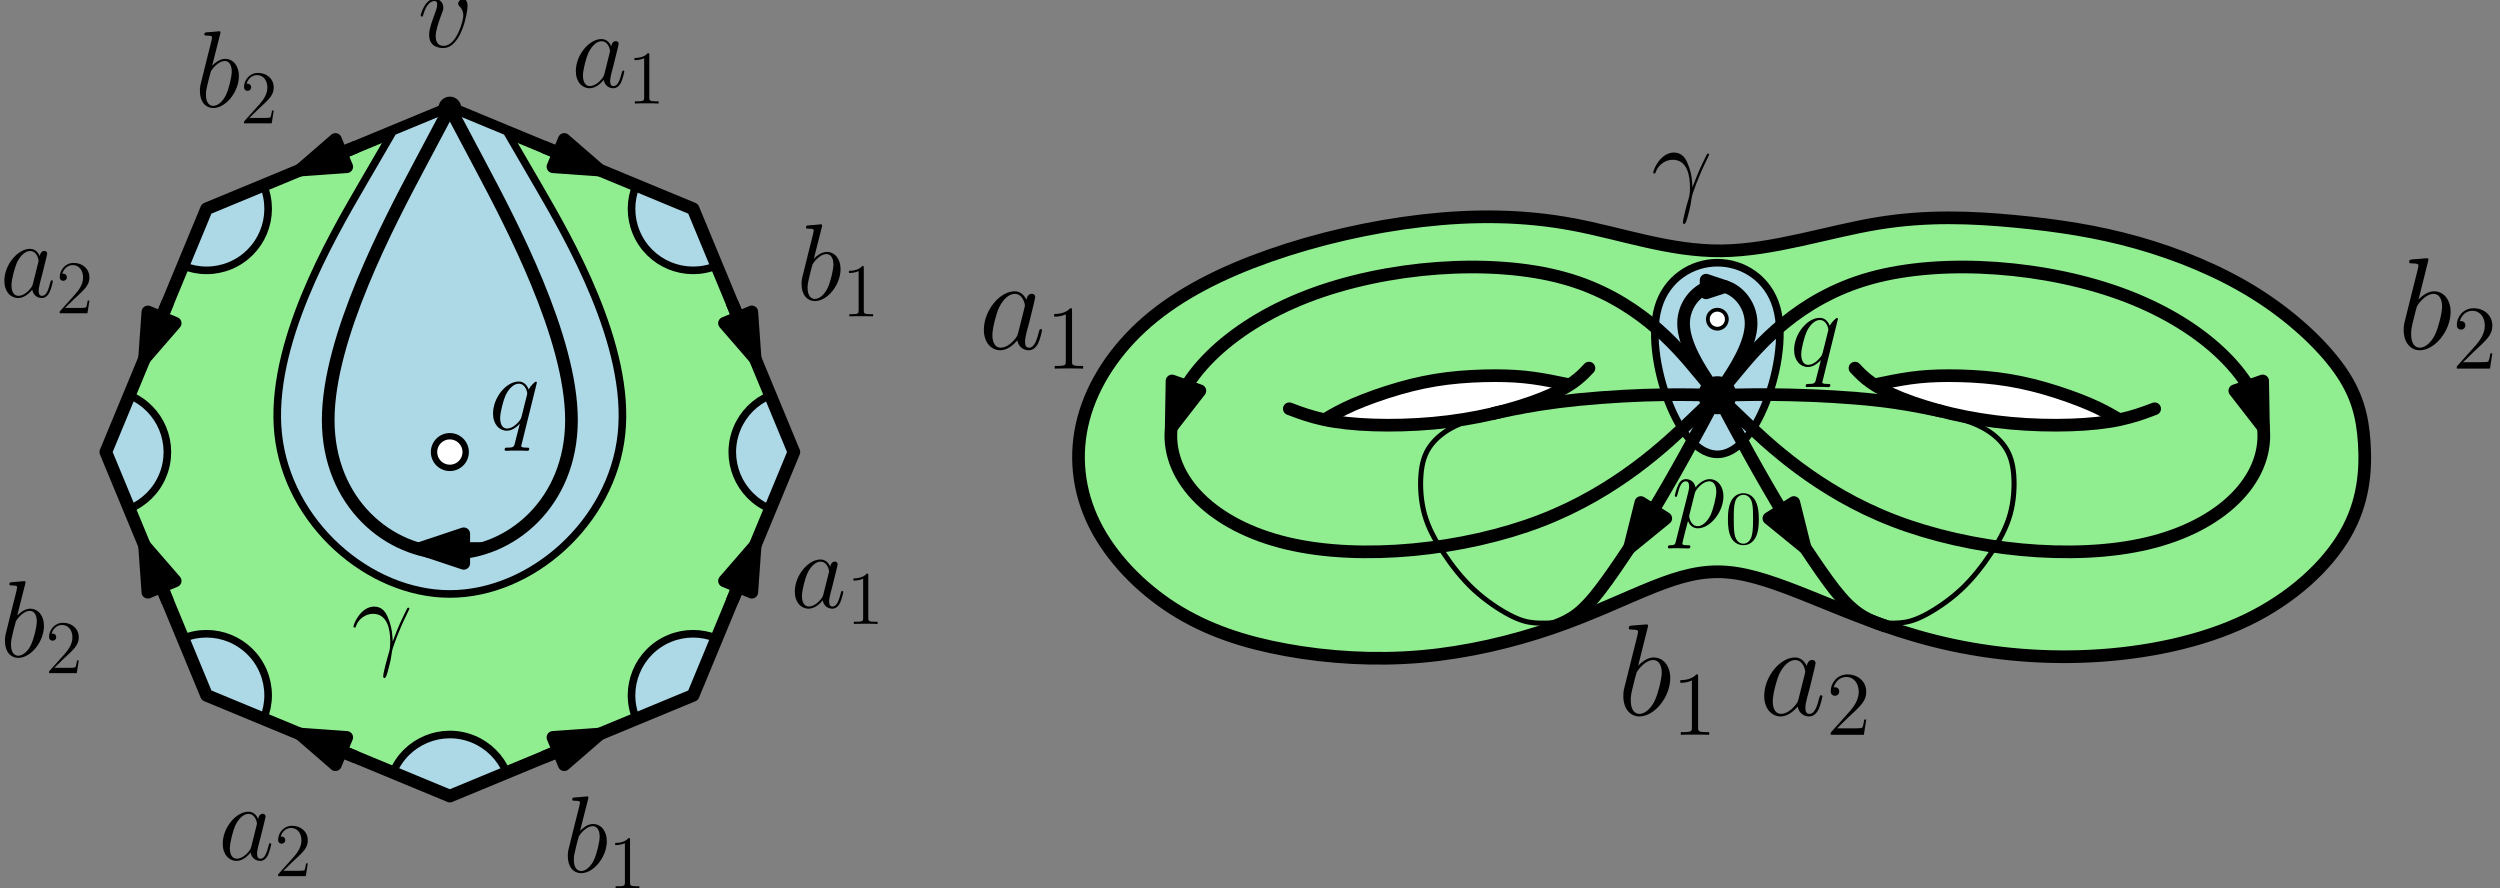 <?xml version="1.0" encoding="UTF-8"?>
<svg xmlns="http://www.w3.org/2000/svg" xmlns:xlink="http://www.w3.org/1999/xlink" width="394.642pt" height="140.249pt" viewBox="0 0 394.642 140.249" version="1.1">
<rect x="0" y="0" width="394.642" height="140.249" fill="#808080" stroke="none"/>
<defs>
<g>
<symbol overflow="visible" id="glyph0-0">
<path style="stroke:none;" d=""/>
</symbol>
<symbol overflow="visible" id="glyph0-1">
<path style="stroke:none;" d="M 5.188 -2.047 C 5.094 -1.75 5.094 -1.719 4.859 -1.391 C 4.484 -0.906 3.719 -0.172 2.906 -0.172 C 2.203 -0.172 1.812 -0.812 1.812 -1.828 C 1.812 -2.766 2.344 -4.703 2.672 -5.422 C 3.25 -6.625 4.062 -7.25 4.734 -7.25 C 5.875 -7.25 6.094 -5.844 6.094 -5.703 C 6.094 -5.688 6.047 -5.453 6.031 -5.422 Z M 6.281 -6.453 C 6.094 -6.906 5.625 -7.594 4.734 -7.594 C 2.797 -7.594 0.688 -5.078 0.688 -2.531 C 0.688 -0.828 1.688 0.172 2.859 0.172 C 3.812 0.172 4.609 -0.562 5.094 -1.141 C 5.266 -0.125 6.078 0.172 6.594 0.172 C 7.109 0.172 7.531 -0.141 7.828 -0.75 C 8.109 -1.344 8.344 -2.391 8.344 -2.469 C 8.344 -2.547 8.281 -2.625 8.172 -2.625 C 8.031 -2.625 8 -2.531 7.938 -2.266 C 7.672 -1.25 7.359 -0.172 6.641 -0.172 C 6.141 -0.172 6.109 -0.625 6.109 -0.969 C 6.109 -1.359 6.172 -1.547 6.312 -2.219 C 6.438 -2.656 6.531 -3.031 6.656 -3.531 C 7.297 -6.109 7.453 -6.734 7.453 -6.828 C 7.453 -7.078 7.266 -7.266 7.016 -7.266 C 6.453 -7.266 6.312 -6.656 6.281 -6.453 Z M 6.281 -6.453 "/>
</symbol>
<symbol overflow="visible" id="glyph0-2">
<path style="stroke:none;" d="M 3.984 -11.516 C 4 -11.594 4.031 -11.688 4.031 -11.781 C 4.031 -11.953 3.859 -11.953 3.828 -11.953 C 3.812 -11.953 3.188 -11.891 2.875 -11.859 C 2.578 -11.844 2.328 -11.812 2.016 -11.797 C 1.594 -11.766 1.484 -11.75 1.484 -11.438 C 1.484 -11.266 1.656 -11.266 1.828 -11.266 C 2.703 -11.266 2.703 -11.109 2.703 -10.938 C 2.703 -10.812 2.562 -10.312 2.5 -10 L 2.078 -8.344 C 1.906 -7.656 0.938 -3.75 0.859 -3.438 C 0.781 -3.016 0.781 -2.719 0.781 -2.5 C 0.781 -0.734 1.75 0.172 2.875 0.172 C 4.875 0.172 6.938 -2.391 6.938 -4.891 C 6.938 -6.469 6.047 -7.594 4.75 -7.594 C 3.859 -7.594 3.047 -6.859 2.719 -6.516 Z M 2.891 -0.172 C 2.344 -0.172 1.734 -0.578 1.734 -1.922 C 1.734 -2.5 1.797 -2.828 2.094 -4.031 C 2.156 -4.25 2.422 -5.359 2.5 -5.578 C 2.531 -5.719 3.547 -7.25 4.719 -7.25 C 5.469 -7.25 5.812 -6.484 5.812 -5.594 C 5.812 -4.766 5.344 -2.828 4.906 -1.922 C 4.484 -1 3.688 -0.172 2.891 -0.172 Z M 2.891 -0.172 "/>
</symbol>
<symbol overflow="visible" id="glyph0-3">
<path style="stroke:none;" d="M 7.875 -6.438 C 7.875 -7.531 7.312 -7.594 7.188 -7.594 C 6.766 -7.594 6.391 -7.188 6.391 -6.828 C 6.391 -6.625 6.516 -6.516 6.578 -6.438 C 6.75 -6.281 7.203 -5.812 7.203 -4.922 C 7.203 -4.203 6.172 -0.172 4.094 -0.172 C 3.047 -0.172 2.844 -1.047 2.844 -1.688 C 2.844 -2.547 3.234 -3.75 3.703 -5 C 3.984 -5.703 4.047 -5.875 4.047 -6.219 C 4.047 -6.938 3.531 -7.594 2.688 -7.594 C 1.109 -7.594 0.469 -5.094 0.469 -4.953 C 0.469 -4.891 0.531 -4.797 0.656 -4.797 C 0.812 -4.797 0.828 -4.875 0.891 -5.109 C 1.312 -6.594 1.984 -7.25 2.641 -7.25 C 2.797 -7.25 3.078 -7.25 3.078 -6.688 C 3.078 -6.234 2.891 -5.734 2.641 -5.078 C 1.812 -2.875 1.812 -2.344 1.812 -1.922 C 1.812 -1.547 1.859 -0.844 2.391 -0.359 C 3.016 0.172 3.875 0.172 4.031 0.172 C 6.891 0.172 7.875 -5.453 7.875 -6.438 Z M 7.875 -6.438 "/>
</symbol>
<symbol overflow="visible" id="glyph0-4">
<path style="stroke:none;" d="M 7.594 -7.422 C 7.594 -7.5 7.531 -7.578 7.438 -7.578 C 7.297 -7.578 6.625 -6.953 6.297 -6.359 C 5.984 -7.125 5.453 -7.594 4.719 -7.594 C 2.766 -7.594 0.672 -5.078 0.672 -2.531 C 0.672 -0.828 1.672 0.172 2.844 0.172 C 3.75 0.172 4.516 -0.516 4.875 -0.906 L 4.891 -0.891 L 4.234 1.688 L 4.078 2.312 C 3.922 2.828 3.672 2.828 2.859 2.844 C 2.672 2.844 2.5 2.844 2.5 3.172 C 2.5 3.281 2.594 3.344 2.719 3.344 C 2.969 3.344 3.266 3.312 3.516 3.312 L 5.266 3.312 C 5.531 3.312 5.812 3.344 6.078 3.344 C 6.188 3.344 6.391 3.344 6.391 3.016 C 6.391 2.844 6.25 2.844 5.984 2.844 C 5.188 2.844 5.125 2.719 5.125 2.578 C 5.125 2.5 5.141 2.484 5.203 2.25 Z M 5.172 -2.047 C 5.078 -1.75 5.078 -1.719 4.844 -1.391 C 4.453 -0.906 3.703 -0.172 2.891 -0.172 C 2.188 -0.172 1.797 -0.812 1.797 -1.828 C 1.797 -2.766 2.328 -4.703 2.656 -5.422 C 3.234 -6.625 4.047 -7.25 4.719 -7.25 C 5.859 -7.25 6.078 -5.844 6.078 -5.703 C 6.078 -5.688 6.031 -5.453 6.016 -5.422 Z M 5.172 -2.047 "/>
</symbol>
<symbol overflow="visible" id="glyph0-5">
<path style="stroke:none;" d="M 6.516 -2.094 C 6.469 -2.938 6.438 -4.266 5.781 -5.812 C 5.438 -6.688 4.859 -7.594 3.594 -7.594 C 1.484 -7.594 0.328 -4.891 0.328 -4.438 C 0.328 -4.281 0.453 -4.281 0.5 -4.281 C 0.656 -4.281 0.656 -4.328 0.734 -4.547 C 1.109 -5.609 2.203 -6.453 3.391 -6.453 C 5.781 -6.453 6.125 -3.781 6.125 -2.078 C 6.125 -1 6.016 -0.641 5.906 -0.297 C 5.578 0.781 5.016 2.906 5.016 3.391 C 5.016 3.531 5.062 3.688 5.203 3.688 C 5.453 3.688 5.609 3.109 5.797 2.422 C 6.219 0.906 6.312 0.156 6.406 -0.531 C 6.453 -0.953 7.438 -3.781 8.797 -6.484 C 8.922 -6.766 9.156 -7.234 9.156 -7.281 C 9.156 -7.297 9.141 -7.422 8.984 -7.422 C 8.953 -7.422 8.875 -7.422 8.828 -7.359 C 8.797 -7.312 8.203 -6.141 7.672 -4.969 C 7.422 -4.391 7.078 -3.609 6.516 -2.094 Z M 6.516 -2.094 "/>
</symbol>
<symbol overflow="visible" id="glyph0-6">
<path style="stroke:none;" d="M 0.734 2.188 C 0.625 2.703 0.547 2.844 -0.156 2.844 C -0.359 2.844 -0.531 2.844 -0.531 3.172 C -0.531 3.203 -0.516 3.344 -0.328 3.344 C -0.109 3.344 0.141 3.312 0.359 3.312 L 1.109 3.312 C 1.469 3.312 2.344 3.344 2.703 3.344 C 2.812 3.344 3.016 3.344 3.016 3.031 C 3.016 2.844 2.891 2.844 2.594 2.844 C 1.812 2.844 1.75 2.719 1.75 2.578 C 1.75 2.375 2.531 -0.578 2.641 -0.984 C 2.828 -0.5 3.281 0.172 4.188 0.172 C 6.125 0.172 8.234 -2.359 8.234 -4.891 C 8.234 -6.469 7.328 -7.594 6.047 -7.594 C 4.938 -7.594 4.016 -6.531 3.828 -6.281 C 3.688 -7.141 3.016 -7.594 2.328 -7.594 C 1.828 -7.594 1.422 -7.359 1.109 -6.703 C 0.797 -6.078 0.547 -5.031 0.547 -4.953 C 0.547 -4.891 0.625 -4.797 0.734 -4.797 C 0.875 -4.797 0.891 -4.828 1 -5.219 C 1.25 -6.234 1.578 -7.25 2.266 -7.25 C 2.672 -7.25 2.812 -6.969 2.812 -6.453 C 2.812 -6.047 2.75 -5.875 2.688 -5.562 Z M 3.719 -5.375 C 3.844 -5.859 4.328 -6.359 4.594 -6.594 C 4.781 -6.766 5.359 -7.25 6.016 -7.25 C 6.766 -7.25 7.109 -6.484 7.109 -5.594 C 7.109 -4.766 6.625 -2.828 6.203 -1.922 C 5.766 -1 4.969 -0.172 4.188 -0.172 C 3.016 -0.172 2.828 -1.656 2.828 -1.719 C 2.828 -1.781 2.859 -1.906 2.875 -2 Z M 3.719 -5.375 "/>
</symbol>
<symbol overflow="visible" id="glyph1-0">
<path style="stroke:none;" d=""/>
</symbol>
<symbol overflow="visible" id="glyph1-1">
<path style="stroke:none;" d="M 3.438 -7.656 C 3.438 -7.938 3.438 -7.953 3.203 -7.953 C 2.922 -7.625 2.312 -7.188 1.094 -7.188 L 1.094 -6.844 C 1.359 -6.844 1.953 -6.844 2.625 -7.141 L 2.625 -0.922 C 2.625 -0.484 2.578 -0.344 1.531 -0.344 L 1.156 -0.344 L 1.156 0 C 1.484 -0.031 2.641 -0.031 3.031 -0.031 C 3.438 -0.031 4.578 -0.031 4.906 0 L 4.906 -0.344 L 4.531 -0.344 C 3.484 -0.344 3.438 -0.484 3.438 -0.922 Z M 3.438 -7.656 "/>
</symbol>
<symbol overflow="visible" id="glyph1-2">
<path style="stroke:none;" d="M 5.266 -2.016 L 5 -2.016 C 4.953 -1.812 4.859 -1.141 4.75 -0.953 C 4.656 -0.844 3.984 -0.844 3.625 -0.844 L 1.406 -0.844 C 1.734 -1.125 2.469 -1.891 2.766 -2.172 C 4.594 -3.844 5.266 -4.469 5.266 -5.656 C 5.266 -7.031 4.172 -7.953 2.781 -7.953 C 1.406 -7.953 0.578 -6.766 0.578 -5.734 C 0.578 -5.125 1.109 -5.125 1.141 -5.125 C 1.406 -5.125 1.703 -5.312 1.703 -5.688 C 1.703 -6.031 1.484 -6.25 1.141 -6.25 C 1.047 -6.25 1.016 -6.25 0.984 -6.234 C 1.203 -7.047 1.859 -7.609 2.625 -7.609 C 3.641 -7.609 4.266 -6.75 4.266 -5.656 C 4.266 -4.641 3.688 -3.75 3 -2.984 L 0.578 -0.281 L 0.578 0 L 4.953 0 Z M 5.266 -2.016 "/>
</symbol>
<symbol overflow="visible" id="glyph1-3">
<path style="stroke:none;" d="M 5.359 -3.828 C 5.359 -4.812 5.297 -5.781 4.859 -6.688 C 4.375 -7.688 3.516 -7.953 2.922 -7.953 C 2.234 -7.953 1.391 -7.609 0.938 -6.609 C 0.609 -5.859 0.484 -5.109 0.484 -3.828 C 0.484 -2.672 0.578 -1.797 1 -0.938 C 1.469 -0.031 2.297 0.25 2.922 0.25 C 3.953 0.25 4.547 -0.375 4.906 -1.062 C 5.328 -1.953 5.359 -3.125 5.359 -3.828 Z M 2.922 0.016 C 2.531 0.016 1.75 -0.203 1.531 -1.5 C 1.406 -2.219 1.406 -3.125 1.406 -3.969 C 1.406 -4.953 1.406 -5.828 1.594 -6.531 C 1.797 -7.344 2.406 -7.703 2.922 -7.703 C 3.375 -7.703 4.062 -7.438 4.297 -6.406 C 4.453 -5.719 4.453 -4.781 4.453 -3.969 C 4.453 -3.172 4.453 -2.266 4.312 -1.531 C 4.094 -0.219 3.328 0.016 2.922 0.016 Z M 2.922 0.016 "/>
</symbol>
<symbol overflow="visible" id="glyph2-0">
<path style="stroke:none;" d=""/>
</symbol>
<symbol overflow="visible" id="glyph2-1">
<path style="stroke:none;" d="M 6.219 -2.453 C 6.109 -2.109 6.109 -2.062 5.828 -1.672 C 5.375 -1.094 4.469 -0.203 3.484 -0.203 C 2.641 -0.203 2.172 -0.969 2.172 -2.188 C 2.172 -3.328 2.812 -5.641 3.203 -6.5 C 3.906 -7.953 4.875 -8.703 5.688 -8.703 C 7.047 -8.703 7.312 -7 7.312 -6.844 C 7.312 -6.812 7.25 -6.547 7.234 -6.5 Z M 7.547 -7.75 C 7.312 -8.281 6.75 -9.109 5.688 -9.109 C 3.344 -9.109 0.828 -6.094 0.828 -3.031 C 0.828 -0.984 2.031 0.203 3.422 0.203 C 4.562 0.203 5.531 -0.688 6.109 -1.359 C 6.328 -0.141 7.297 0.203 7.906 0.203 C 8.531 0.203 9.031 -0.172 9.406 -0.906 C 9.734 -1.609 10.016 -2.875 10.016 -2.953 C 10.016 -3.062 9.938 -3.141 9.812 -3.141 C 9.625 -3.141 9.609 -3.031 9.516 -2.734 C 9.219 -1.516 8.812 -0.203 7.969 -0.203 C 7.375 -0.203 7.328 -0.75 7.328 -1.156 C 7.328 -1.625 7.391 -1.859 7.578 -2.672 C 7.719 -3.188 7.828 -3.641 8 -4.234 C 8.766 -7.328 8.938 -8.078 8.938 -8.203 C 8.938 -8.484 8.719 -8.719 8.406 -8.719 C 7.75 -8.719 7.578 -8 7.547 -7.75 Z M 7.547 -7.75 "/>
</symbol>
<symbol overflow="visible" id="glyph2-2">
<path style="stroke:none;" d="M 4.766 -13.812 C 4.797 -13.906 4.828 -14.031 4.828 -14.125 C 4.828 -14.328 4.625 -14.328 4.578 -14.328 C 4.562 -14.328 3.828 -14.281 3.453 -14.234 C 3.094 -14.219 2.781 -14.172 2.422 -14.156 C 1.922 -14.109 1.781 -14.094 1.781 -13.719 C 1.781 -13.516 1.984 -13.516 2.188 -13.516 C 3.25 -13.516 3.25 -13.328 3.25 -13.109 C 3.25 -12.969 3.078 -12.375 3 -12 L 2.5 -10.016 C 2.297 -9.188 1.109 -4.5 1.031 -4.125 C 0.922 -3.609 0.922 -3.266 0.922 -3 C 0.922 -0.891 2.109 0.203 3.453 0.203 C 5.844 0.203 8.328 -2.875 8.328 -5.859 C 8.328 -7.766 7.25 -9.109 5.703 -9.109 C 4.625 -9.109 3.656 -8.219 3.266 -7.812 Z M 3.469 -0.203 C 2.812 -0.203 2.094 -0.703 2.094 -2.312 C 2.094 -3 2.141 -3.391 2.516 -4.828 C 2.578 -5.109 2.906 -6.422 3 -6.688 C 3.031 -6.859 4.25 -8.703 5.656 -8.703 C 6.562 -8.703 6.984 -7.781 6.984 -6.719 C 6.984 -5.719 6.406 -3.391 5.891 -2.312 C 5.375 -1.203 4.422 -0.203 3.469 -0.203 Z M 3.469 -0.203 "/>
</symbol>
<symbol overflow="visible" id="glyph3-0">
<path style="stroke:none;" d=""/>
</symbol>
<symbol overflow="visible" id="glyph3-1">
<path style="stroke:none;" d="M 4.125 -9.188 C 4.125 -9.531 4.125 -9.531 3.844 -9.531 C 3.5 -9.156 2.781 -8.625 1.312 -8.625 L 1.312 -8.203 C 1.641 -8.203 2.359 -8.203 3.141 -8.578 L 3.141 -1.109 C 3.141 -0.594 3.094 -0.422 1.844 -0.422 L 1.391 -0.422 L 1.391 0 C 1.781 -0.031 3.172 -0.031 3.641 -0.031 C 4.109 -0.031 5.5 -0.031 5.875 0 L 5.875 -0.422 L 5.438 -0.422 C 4.172 -0.422 4.125 -0.594 4.125 -1.109 Z M 4.125 -9.188 "/>
</symbol>
<symbol overflow="visible" id="glyph3-2">
<path style="stroke:none;" d="M 6.312 -2.406 L 6 -2.406 C 5.953 -2.172 5.844 -1.375 5.688 -1.141 C 5.594 -1.016 4.781 -1.016 4.344 -1.016 L 1.688 -1.016 C 2.078 -1.344 2.953 -2.266 3.328 -2.609 C 5.516 -4.625 6.312 -5.359 6.312 -6.781 C 6.312 -8.438 5 -9.531 3.344 -9.531 C 1.672 -9.531 0.703 -8.125 0.703 -6.891 C 0.703 -6.156 1.328 -6.156 1.375 -6.156 C 1.672 -6.156 2.047 -6.375 2.047 -6.828 C 2.047 -7.234 1.781 -7.5 1.375 -7.5 C 1.25 -7.5 1.219 -7.5 1.172 -7.484 C 1.453 -8.469 2.219 -9.125 3.156 -9.125 C 4.375 -9.125 5.125 -8.109 5.125 -6.781 C 5.125 -5.562 4.422 -4.5 3.594 -3.578 L 0.703 -0.344 L 0.703 0 L 5.938 0 Z M 6.312 -2.406 "/>
</symbol>
</g>
<clipPath id="clip1">
  <path d="M 97 132 L 101 132 L 101 140.25 L 97 140.25 Z M 97 132 "/>
</clipPath>
</defs>
<g id="surface1">
<path style=" stroke:none;fill-rule:evenodd;fill:rgb(56.499%,93.3%,56.499%);fill-opacity:1;" d="M 125.316 71.359 L 109.41 32.961 L 71.012 17.055 L 32.609 32.961 L 16.703 71.359 L 32.609 109.762 L 71.012 125.668 L 109.41 109.762 Z M 125.316 71.359 "/>
<path style=" stroke:none;fill-rule:evenodd;fill:rgb(67.799%,84.698%,90.199%);fill-opacity:1;" d="M 32.609 32.961 C 32.609 32.961 32.609 32.961 34.105 32.34 C 35.602 31.723 38.594 30.48 40.09 29.863 C 41.586 29.242 41.586 29.242 41.586 29.242 C 41.586 29.242 41.586 29.242 41.684 29.57 C 41.781 29.898 41.973 30.555 42.086 31.379 C 42.195 32.203 42.223 33.203 42.105 34.16 C 41.988 35.117 41.73 36.035 41.32 36.918 C 40.914 37.797 40.363 38.641 39.656 39.402 C 38.953 40.16 38.098 40.832 37.137 41.344 C 36.176 41.859 35.113 42.215 34.172 42.402 C 33.23 42.59 32.414 42.605 31.555 42.504 C 30.695 42.398 29.793 42.168 29.344 42.055 C 28.891 41.938 28.891 41.938 28.891 41.938 C 28.891 41.938 28.891 41.938 29.512 40.441 C 30.129 38.945 31.371 35.953 31.988 34.457 C 32.609 32.961 32.609 32.961 32.609 32.961 Z M 32.609 32.961 "/>
<path style=" stroke:none;fill-rule:evenodd;fill:rgb(67.799%,84.698%,90.199%);fill-opacity:1;" d="M 16.703 71.359 C 16.703 71.359 16.703 71.359 17.324 69.863 C 17.941 68.367 19.184 65.375 19.805 63.879 C 20.422 62.383 20.422 62.383 20.422 62.383 C 20.422 62.383 20.422 62.383 20.723 62.547 C 21.023 62.711 21.621 63.035 22.285 63.543 C 22.945 64.051 23.672 64.734 24.266 65.496 C 24.859 66.254 25.328 67.086 25.66 67.996 C 25.996 68.906 26.203 69.895 26.242 70.93 C 26.277 71.965 26.148 73.047 25.836 74.09 C 25.52 75.129 25.02 76.133 24.484 76.93 C 23.953 77.73 23.387 78.32 22.703 78.855 C 22.023 79.387 21.223 79.863 20.82 80.102 C 20.422 80.34 20.422 80.34 20.422 80.34 C 20.422 80.34 20.422 80.34 19.805 78.844 C 19.184 77.348 17.941 74.352 17.324 72.855 C 16.703 71.359 16.703 71.359 16.703 71.359 Z M 16.703 71.359 "/>
<path style=" stroke:none;fill-rule:evenodd;fill:rgb(67.799%,84.698%,90.199%);fill-opacity:1;" d="M 32.609 109.762 C 32.609 109.762 32.609 109.762 31.988 108.266 C 31.371 106.77 30.129 103.777 29.512 102.281 C 28.891 100.785 28.891 100.785 28.891 100.785 C 28.891 100.785 28.891 100.785 29.219 100.688 C 29.547 100.59 30.199 100.398 31.027 100.285 C 31.855 100.176 32.852 100.148 33.809 100.266 C 34.766 100.383 35.684 100.641 36.566 101.047 C 37.445 101.453 38.289 102.008 39.051 102.715 C 39.809 103.418 40.48 104.273 40.992 105.234 C 41.508 106.191 41.863 107.258 42.051 108.199 C 42.238 109.137 42.258 109.957 42.152 110.816 C 42.047 111.676 41.816 112.578 41.699 113.027 C 41.586 113.48 41.586 113.48 41.586 113.48 C 41.586 113.48 41.586 113.48 40.09 112.859 C 38.594 112.238 35.602 111 34.105 110.383 C 32.609 109.762 32.609 109.762 32.609 109.762 Z M 32.609 109.762 "/>
<path style=" stroke:none;fill-rule:evenodd;fill:rgb(67.799%,84.698%,90.199%);fill-opacity:1;" d="M 71.008 125.668 C 71.008 125.668 71.008 125.668 69.512 125.047 C 68.016 124.426 65.023 123.188 63.527 122.566 C 62.031 121.949 62.031 121.949 62.031 121.949 C 62.031 121.949 62.031 121.949 62.195 121.648 C 62.359 121.348 62.684 120.746 63.191 120.086 C 63.699 119.422 64.383 118.699 65.145 118.105 C 65.902 117.508 66.734 117.043 67.645 116.711 C 68.555 116.371 69.543 116.168 70.578 116.129 C 71.613 116.09 72.695 116.223 73.738 116.535 C 74.777 116.852 75.781 117.352 76.578 117.887 C 77.379 118.418 77.969 118.984 78.504 119.664 C 79.035 120.348 79.512 121.148 79.75 121.547 C 79.988 121.949 79.988 121.949 79.988 121.949 C 79.988 121.949 79.988 121.949 78.492 122.566 C 76.992 123.188 74.004 124.426 72.508 125.047 C 71.008 125.668 71.008 125.668 71.008 125.668 Z M 71.008 125.668 "/>
<path style=" stroke:none;fill-rule:evenodd;fill:rgb(67.799%,84.698%,90.199%);fill-opacity:1;" d="M 109.41 109.762 C 109.41 109.762 109.41 109.762 107.914 110.383 C 106.418 111 103.426 112.238 101.93 112.859 C 100.434 113.48 100.434 113.48 100.434 113.48 C 100.434 113.48 100.434 113.48 100.336 113.152 C 100.238 112.824 100.047 112.168 99.934 111.344 C 99.824 110.516 99.797 109.52 99.914 108.562 C 100.031 107.605 100.289 106.688 100.695 105.805 C 101.102 104.926 101.656 104.078 102.359 103.32 C 103.066 102.562 103.922 101.891 104.883 101.379 C 105.844 100.863 106.906 100.508 107.848 100.32 C 108.785 100.133 109.605 100.113 110.465 100.219 C 111.324 100.324 112.227 100.555 112.676 100.668 C 113.129 100.785 113.129 100.785 113.129 100.785 C 113.129 100.785 113.129 100.785 112.508 102.281 C 111.891 103.777 110.648 106.77 110.027 108.266 C 109.41 109.762 109.41 109.762 109.41 109.762 Z M 109.41 109.762 "/>
<path style=" stroke:none;fill-rule:evenodd;fill:rgb(67.799%,84.698%,90.199%);fill-opacity:1;" d="M 125.316 71.359 C 125.316 71.359 125.316 71.359 124.695 72.855 C 124.074 74.352 122.836 77.344 122.219 78.84 C 121.598 80.336 121.598 80.336 121.598 80.336 C 121.598 80.336 121.598 80.336 121.297 80.172 C 120.996 80.012 120.398 79.684 119.734 79.176 C 119.07 78.672 118.348 77.984 117.754 77.227 C 117.156 76.465 116.691 75.633 116.355 74.723 C 116.023 73.812 115.816 72.824 115.777 71.789 C 115.738 70.754 115.871 69.676 116.184 68.633 C 116.5 67.59 117 66.586 117.535 65.789 C 118.066 64.992 118.633 64.398 119.316 63.867 C 119.996 63.332 120.797 62.855 121.195 62.617 C 121.598 62.383 121.598 62.383 121.598 62.383 C 121.598 62.383 121.598 62.383 122.219 63.879 C 122.836 65.375 124.074 68.367 124.695 69.863 C 125.316 71.359 125.316 71.359 125.316 71.359 Z M 125.316 71.359 "/>
<path style=" stroke:none;fill-rule:evenodd;fill:rgb(67.799%,84.698%,90.199%);fill-opacity:1;" d="M 109.41 32.961 C 109.41 32.961 109.41 32.961 110.027 34.457 C 110.648 35.953 111.891 38.945 112.508 40.441 C 113.129 41.938 113.129 41.938 113.129 41.938 C 113.129 41.938 113.129 41.938 112.801 42.035 C 112.473 42.133 111.816 42.324 110.992 42.438 C 110.164 42.547 109.168 42.574 108.211 42.457 C 107.254 42.34 106.336 42.078 105.453 41.676 C 104.574 41.266 103.727 40.715 102.969 40.008 C 102.211 39.305 101.539 38.449 101.023 37.488 C 100.512 36.527 100.156 35.465 99.969 34.523 C 99.781 33.586 99.762 32.766 99.867 31.906 C 99.973 31.047 100.203 30.145 100.316 29.691 C 100.434 29.242 100.434 29.242 100.434 29.242 C 100.434 29.242 100.434 29.242 101.93 29.863 C 103.426 30.48 106.418 31.723 107.914 32.34 C 109.41 32.961 109.41 32.961 109.41 32.961 Z M 109.41 32.961 "/>
<path style="fill:none;stroke-width:2;stroke-linecap:butt;stroke-linejoin:round;stroke:rgb(0%,0%,0%);stroke-opacity:1;stroke-miterlimit:10;" d="M 238.223 599.032 L 222.317 637.43 L 183.919 653.336 L 145.516 637.43 L 129.61 599.032 L 145.516 560.629 L 183.919 544.723 L 222.317 560.629 Z M 238.223 599.032 " transform="matrix(1,0,0,-1,-112.907,670.391)"/>
<path style="fill-rule:evenodd;fill:rgb(56.499%,93.3%,56.499%);fill-opacity:1;stroke-width:2;stroke-linecap:butt;stroke-linejoin:round;stroke:rgb(0%,0%,0%);stroke-opacity:1;stroke-miterlimit:10;" d="M 198.68 647.219 L 207.552 643.547 " transform="matrix(1,0,0,-1,-112.907,670.391)"/>
<path style="fill-rule:evenodd;fill:rgb(0%,0%,0%);fill-opacity:1;stroke-width:2;stroke-linecap:butt;stroke-linejoin:round;stroke:rgb(0%,0%,0%);stroke-opacity:1;stroke-miterlimit:10;" d="M 207.552 643.547 L 201.977 648.379 L 200.192 644.071 Z M 207.552 643.547 " transform="matrix(1,0,0,-1,-112.907,670.391)"/>
<path style="fill-rule:evenodd;fill:rgb(56.499%,93.3%,56.499%);fill-opacity:1;stroke-width:2;stroke-linecap:butt;stroke-linejoin:round;stroke:rgb(0%,0%,0%);stroke-opacity:1;stroke-miterlimit:10;" d="M 228.434 622.664 L 232.106 613.793 " transform="matrix(1,0,0,-1,-112.907,670.391)"/>
<path style="fill-rule:evenodd;fill:rgb(0%,0%,0%);fill-opacity:1;stroke-width:2;stroke-linecap:butt;stroke-linejoin:round;stroke:rgb(0%,0%,0%);stroke-opacity:1;stroke-miterlimit:10;" d="M 232.106 613.793 L 231.583 621.153 L 227.274 619.371 Z M 232.106 613.793 " transform="matrix(1,0,0,-1,-112.907,670.391)"/>
<path style="fill-rule:evenodd;fill:rgb(56.499%,93.3%,56.499%);fill-opacity:1;stroke-width:2;stroke-linecap:butt;stroke-linejoin:round;stroke:rgb(0%,0%,0%);stroke-opacity:1;stroke-miterlimit:10;" d="M 228.434 575.395 L 232.106 584.266 " transform="matrix(1,0,0,-1,-112.907,670.391)"/>
<path style="fill-rule:evenodd;fill:rgb(0%,0%,0%);fill-opacity:1;stroke-width:2;stroke-linecap:butt;stroke-linejoin:round;stroke:rgb(0%,0%,0%);stroke-opacity:1;stroke-miterlimit:10;" d="M 232.106 584.266 L 227.274 578.692 L 231.583 576.907 Z M 232.106 584.266 " transform="matrix(1,0,0,-1,-112.907,670.391)"/>
<path style="fill-rule:evenodd;fill:rgb(56.499%,93.3%,56.499%);fill-opacity:1;stroke-width:2;stroke-linecap:butt;stroke-linejoin:round;stroke:rgb(0%,0%,0%);stroke-opacity:1;stroke-miterlimit:10;" d="M 198.68 550.84 L 207.552 554.512 " transform="matrix(1,0,0,-1,-112.907,670.391)"/>
<path style="fill-rule:evenodd;fill:rgb(0%,0%,0%);fill-opacity:1;stroke-width:2;stroke-linecap:butt;stroke-linejoin:round;stroke:rgb(0%,0%,0%);stroke-opacity:1;stroke-miterlimit:10;" d="M 207.552 554.512 L 200.192 553.989 L 201.977 549.68 Z M 207.552 554.512 " transform="matrix(1,0,0,-1,-112.907,670.391)"/>
<path style="fill-rule:evenodd;fill:rgb(56.499%,93.3%,56.499%);fill-opacity:1;stroke-width:2;stroke-linecap:butt;stroke-linejoin:round;stroke:rgb(0%,0%,0%);stroke-opacity:1;stroke-miterlimit:10;" d="M 169.149 550.84 L 160.282 554.512 " transform="matrix(1,0,0,-1,-112.907,670.391)"/>
<path style="fill-rule:evenodd;fill:rgb(0%,0%,0%);fill-opacity:1;stroke-width:2;stroke-linecap:butt;stroke-linejoin:round;stroke:rgb(0%,0%,0%);stroke-opacity:1;stroke-miterlimit:10;" d="M 160.282 554.512 L 165.856 549.68 L 167.641 553.989 Z M 160.282 554.512 " transform="matrix(1,0,0,-1,-112.907,670.391)"/>
<path style="fill-rule:evenodd;fill:rgb(56.499%,93.3%,56.499%);fill-opacity:1;stroke-width:2;stroke-linecap:butt;stroke-linejoin:round;stroke:rgb(0%,0%,0%);stroke-opacity:1;stroke-miterlimit:10;" d="M 139.399 575.395 L 135.727 584.266 " transform="matrix(1,0,0,-1,-112.907,670.391)"/>
<path style="fill-rule:evenodd;fill:rgb(0%,0%,0%);fill-opacity:1;stroke-width:2;stroke-linecap:butt;stroke-linejoin:round;stroke:rgb(0%,0%,0%);stroke-opacity:1;stroke-miterlimit:10;" d="M 135.727 584.266 L 136.251 576.907 L 140.559 578.692 Z M 135.727 584.266 " transform="matrix(1,0,0,-1,-112.907,670.391)"/>
<path style="fill-rule:evenodd;fill:rgb(56.499%,93.3%,56.499%);fill-opacity:1;stroke-width:2;stroke-linecap:butt;stroke-linejoin:round;stroke:rgb(0%,0%,0%);stroke-opacity:1;stroke-miterlimit:10;" d="M 139.399 622.664 L 135.727 613.793 " transform="matrix(1,0,0,-1,-112.907,670.391)"/>
<path style="fill-rule:evenodd;fill:rgb(0%,0%,0%);fill-opacity:1;stroke-width:2;stroke-linecap:butt;stroke-linejoin:round;stroke:rgb(0%,0%,0%);stroke-opacity:1;stroke-miterlimit:10;" d="M 135.727 613.793 L 140.559 619.371 L 136.251 621.153 Z M 135.727 613.793 " transform="matrix(1,0,0,-1,-112.907,670.391)"/>
<path style="fill-rule:evenodd;fill:rgb(56.499%,93.3%,56.499%);fill-opacity:1;stroke-width:2;stroke-linecap:butt;stroke-linejoin:round;stroke:rgb(0%,0%,0%);stroke-opacity:1;stroke-miterlimit:10;" d="M 169.149 647.219 L 160.282 643.547 " transform="matrix(1,0,0,-1,-112.907,670.391)"/>
<path style="fill-rule:evenodd;fill:rgb(0%,0%,0%);fill-opacity:1;stroke-width:2;stroke-linecap:butt;stroke-linejoin:round;stroke:rgb(0%,0%,0%);stroke-opacity:1;stroke-miterlimit:10;" d="M 160.282 643.547 L 167.641 644.071 L 165.856 648.379 Z M 160.282 643.547 " transform="matrix(1,0,0,-1,-112.907,670.391)"/>
<g style="fill:rgb(0%,0%,0%);fill-opacity:1;">
  <use xlink:href="#glyph0-1" x="90.21" y="13.759"/>
</g>
<g style="fill:rgb(0%,0%,0%);fill-opacity:1;">
  <use xlink:href="#glyph1-1" x="99.059" y="16.341"/>
</g>
<g style="fill:rgb(0%,0%,0%);fill-opacity:1;">
  <use xlink:href="#glyph0-2" x="125.751" y="47.359"/>
</g>
<g style="fill:rgb(0%,0%,0%);fill-opacity:1;">
  <use xlink:href="#glyph1-1" x="132.918" y="49.941"/>
</g>
<g style="fill:rgb(0%,0%,0%);fill-opacity:1;">
  <use xlink:href="#glyph0-1" x="124.78" y="95.912"/>
</g>
<g style="fill:rgb(0%,0%,0%);fill-opacity:1;">
  <use xlink:href="#glyph1-1" x="133.629" y="98.494"/>
</g>
<g style="fill:rgb(0%,0%,0%);fill-opacity:1;">
  <use xlink:href="#glyph0-2" x="88.851" y="137.667"/>
</g>
<g clip-path="url(#clip1)" clip-rule="nonzero">
<g style="fill:rgb(0%,0%,0%);fill-opacity:1;">
  <use xlink:href="#glyph1-1" x="96.018" y="140.249"/>
</g>
</g>
<g style="fill:rgb(0%,0%,0%);fill-opacity:1;">
  <use xlink:href="#glyph0-1" x="34.472" y="135.726"/>
</g>
<g style="fill:rgb(0%,0%,0%);fill-opacity:1;">
  <use xlink:href="#glyph1-2" x="43.321" y="138.308"/>
</g>
<g style="fill:rgb(0%,0%,0%);fill-opacity:1;">
  <use xlink:href="#glyph0-2" x="0" y="103.681"/>
</g>
<g style="fill:rgb(0%,0%,0%);fill-opacity:1;">
  <use xlink:href="#glyph1-2" x="7.167" y="106.263"/>
</g>
<g style="fill:rgb(0%,0%,0%);fill-opacity:1;">
  <use xlink:href="#glyph0-1" x="0" y="46.873"/>
</g>
<g style="fill:rgb(0%,0%,0%);fill-opacity:1;">
  <use xlink:href="#glyph1-2" x="8.849" y="49.455"/>
</g>
<g style="fill:rgb(0%,0%,0%);fill-opacity:1;">
  <use xlink:href="#glyph0-2" x="30.775" y="16.883"/>
</g>
<g style="fill:rgb(0%,0%,0%);fill-opacity:1;">
  <use xlink:href="#glyph1-2" x="37.942" y="19.465"/>
</g>
<path style="fill-rule:evenodd;fill:rgb(67.799%,84.698%,90.199%);fill-opacity:1;stroke-width:1.2;stroke-linecap:butt;stroke-linejoin:round;stroke:rgb(0%,0%,0%);stroke-opacity:1;stroke-miterlimit:10;" d="M 174.938 649.618 C 174.938 649.618 174.938 649.618 176.434 650.239 C 177.93 650.856 180.923 652.094 182.419 652.715 C 183.919 653.336 183.919 653.336 183.919 653.336 C 183.919 653.336 183.919 653.336 185.415 652.715 C 186.911 652.094 189.899 650.856 191.399 650.239 C 192.895 649.618 192.895 649.618 192.895 649.618 C 192.895 649.618 192.895 649.618 197.798 641.188 C 202.7 632.754 212.509 615.891 211.012 601.86 C 209.516 587.828 196.716 576.629 183.919 576.629 C 171.118 576.629 158.317 587.828 156.821 601.86 C 155.325 615.891 165.134 632.754 170.036 641.188 C 174.938 649.618 174.938 649.618 174.938 649.618 Z M 174.938 649.618 " transform="matrix(1,0,0,-1,-112.907,670.391)"/>
<path style="fill:none;stroke-width:1.2;stroke-linecap:butt;stroke-linejoin:round;stroke:rgb(0%,0%,0%);stroke-opacity:1;stroke-miterlimit:10;" d="M 154.493 641.149 C 156.548 636.192 154.192 630.504 149.235 628.453 C 146.852 627.465 144.18 627.465 141.798 628.453 " transform="matrix(1,0,0,-1,-112.907,670.391)"/>
<path style="fill:none;stroke-width:1.2;stroke-linecap:butt;stroke-linejoin:round;stroke:rgb(0%,0%,0%);stroke-opacity:1;stroke-miterlimit:10;" d="M 133.329 608.008 C 138.29 605.953 140.641 600.27 138.587 595.313 C 137.602 592.93 135.712 591.039 133.329 590.051 " transform="matrix(1,0,0,-1,-112.907,670.391)"/>
<path style="fill:none;stroke-width:1.2;stroke-linecap:butt;stroke-linejoin:round;stroke:rgb(0%,0%,0%);stroke-opacity:1;stroke-miterlimit:10;" d="M 141.798 569.606 C 146.755 571.661 152.438 569.305 154.493 564.348 C 155.481 561.969 155.481 559.293 154.493 556.911 " transform="matrix(1,0,0,-1,-112.907,670.391)"/>
<path style="fill:none;stroke-width:1.2;stroke-linecap:butt;stroke-linejoin:round;stroke:rgb(0%,0%,0%);stroke-opacity:1;stroke-miterlimit:10;" d="M 174.938 548.442 C 176.993 553.403 182.677 555.754 187.637 553.703 C 190.016 552.715 191.907 550.825 192.895 548.442 " transform="matrix(1,0,0,-1,-112.907,670.391)"/>
<path style="fill:none;stroke-width:1.2;stroke-linecap:butt;stroke-linejoin:round;stroke:rgb(0%,0%,0%);stroke-opacity:1;stroke-miterlimit:10;" d="M 213.341 556.911 C 211.286 561.868 213.637 567.555 218.598 569.61 C 220.977 570.594 223.653 570.594 226.036 569.61 " transform="matrix(1,0,0,-1,-112.907,670.391)"/>
<path style="fill:none;stroke-width:1.2;stroke-linecap:butt;stroke-linejoin:round;stroke:rgb(0%,0%,0%);stroke-opacity:1;stroke-miterlimit:10;" d="M 234.505 590.051 C 229.544 592.106 227.192 597.789 229.247 602.75 C 230.231 605.129 232.122 607.02 234.505 608.008 " transform="matrix(1,0,0,-1,-112.907,670.391)"/>
<path style="fill:none;stroke-width:1.2;stroke-linecap:butt;stroke-linejoin:round;stroke:rgb(0%,0%,0%);stroke-opacity:1;stroke-miterlimit:10;" d="M 226.036 628.453 C 221.079 626.399 215.391 628.754 213.341 633.711 C 212.352 636.09 212.352 638.77 213.341 641.149 " transform="matrix(1,0,0,-1,-112.907,670.391)"/>
<path style=" stroke:none;fill-rule:evenodd;fill:rgb(100%,100%,100%);fill-opacity:1;" d="M 73.512 71.359 C 73.512 69.98 72.391 68.859 71.012 68.859 C 69.629 68.859 68.512 69.98 68.512 71.359 C 68.512 72.742 69.629 73.859 71.012 73.859 C 72.391 73.859 73.512 72.742 73.512 71.359 "/>
<path style=" stroke:none;fill-rule:evenodd;fill:rgb(0%,0%,0%);fill-opacity:1;" d="M 74.012 71.359 C 74.012 69.703 72.664 68.359 71.012 68.359 C 69.352 68.359 68.012 69.703 68.012 71.359 C 68.012 73.02 69.352 74.359 71.012 74.359 C 72.664 74.359 74.012 73.02 74.012 71.359 M 73.012 71.359 C 73.012 70.258 72.113 69.359 71.012 69.359 C 69.906 69.359 69.012 70.258 69.012 71.359 C 69.012 72.465 69.906 73.359 71.012 73.359 C 72.113 73.359 73.012 72.465 73.012 71.359 "/>
<path style="fill:none;stroke-width:2;stroke-linecap:butt;stroke-linejoin:round;stroke:rgb(0%,0%,0%);stroke-opacity:1;stroke-miterlimit:10;" d="M 183.919 653.336 C 183.919 653.336 183.919 653.336 179.118 644.286 C 174.317 635.235 164.716 617.133 164.716 604.082 C 164.716 591.032 174.317 583.032 183.919 583.032 C 193.516 583.032 203.118 591.032 203.118 604.082 C 203.118 617.133 193.516 635.235 188.716 644.286 C 183.919 653.336 183.919 653.336 183.919 653.336 Z M 183.919 653.336 " transform="matrix(1,0,0,-1,-112.907,670.391)"/>
<g style="fill:rgb(0%,0%,0%);fill-opacity:1;">
  <use xlink:href="#glyph0-3" x="65.934" y="7.412"/>
</g>
<path style=" stroke:none;fill-rule:evenodd;fill:rgb(0%,0%,0%);fill-opacity:1;" d="M 72.809 17.055 C 72.809 16.062 72.004 15.254 71.012 15.254 C 70.016 15.254 69.211 16.062 69.211 17.055 C 69.211 18.051 70.016 18.855 71.012 18.855 C 72.004 18.855 72.809 18.051 72.809 17.055 "/>
<g style="fill:rgb(0%,0%,0%);fill-opacity:1;">
  <use xlink:href="#glyph0-4" x="77.157" y="67.819"/>
</g>
<path style="fill:none;stroke-width:2;stroke-linecap:butt;stroke-linejoin:round;stroke:rgb(0%,0%,0%);stroke-opacity:1;stroke-miterlimit:10;" d="M 189.114 583.797 L 179.114 583.797 " transform="matrix(1,0,0,-1,-112.907,670.391)"/>
<path style="fill-rule:evenodd;fill:rgb(0%,0%,0%);fill-opacity:1;stroke-width:2;stroke-linecap:butt;stroke-linejoin:round;stroke:rgb(0%,0%,0%);stroke-opacity:1;stroke-miterlimit:10;" d="M 179.114 583.797 L 186.114 581.465 L 186.114 586.129 Z M 179.114 583.797 " transform="matrix(1,0,0,-1,-112.907,670.391)"/>
<g style="fill:rgb(0%,0%,0%);fill-opacity:1;">
  <use xlink:href="#glyph0-5" x="55.476" y="103.349"/>
</g>
<path style="fill-rule:evenodd;fill:rgb(56.499%,93.3%,56.499%);fill-opacity:1;stroke-width:2;stroke-linecap:butt;stroke-linejoin:round;stroke:rgb(0%,0%,0%);stroke-opacity:1;stroke-miterlimit:10;" d="M 361.098 634.977 C 353.368 636.418 345.536 636.485 337.399 635.547 C 329.266 634.61 320.833 632.668 313.298 630.024 C 305.766 627.379 299.141 624.032 294.052 619.649 C 288.966 615.262 285.415 609.84 283.942 604.25 C 282.469 598.657 283.071 592.903 285.684 587.645 C 288.294 582.391 292.915 577.637 298.169 574.289 C 303.423 570.942 309.317 569 315.942 567.797 C 322.571 566.59 329.934 566.121 337.231 566.758 C 344.532 567.395 351.762 569.133 357.985 571.278 C 364.212 573.418 369.434 575.961 373.786 577.703 C 378.137 579.446 381.622 580.383 385.469 580.078 C 389.317 579.778 393.536 578.239 398.927 576.063 C 404.313 573.887 410.876 571.075 418.376 569.203 C 425.872 567.328 434.305 566.391 442.942 566.825 C 451.579 567.258 460.419 569.067 467.583 572.516 C 474.743 575.961 480.235 581.051 483.145 586.106 C 486.059 591.161 486.391 596.18 486.126 600.434 C 485.856 604.684 484.985 608.164 482.177 612.114 C 479.364 616.067 474.61 620.485 468.954 624.032 C 463.298 627.578 456.735 630.258 450.341 632.067 C 443.946 633.871 437.723 634.809 431.028 635.446 C 424.333 636.082 417.169 636.418 409.27 635.114 C 401.368 633.805 392.731 630.86 384.598 630.793 C 376.466 630.727 368.833 633.539 361.098 634.977 Z M 361.098 634.977 " transform="matrix(1,0,0,-1,-112.907,670.391)"/>
<path style=" stroke:none;fill-rule:evenodd;fill:rgb(100%,100%,100%);fill-opacity:1;" d="M 209.051 66.246 C 209.051 66.246 209.051 66.246 209.523 65.988 C 209.996 65.727 210.945 65.211 212.551 64.5 C 214.156 63.789 216.418 62.887 218.492 62.176 C 220.566 61.465 222.457 60.949 224.391 60.543 C 226.324 60.137 228.301 59.844 230.211 59.652 C 232.113 59.465 233.949 59.383 235.758 59.387 C 237.566 59.387 239.348 59.477 240.676 59.582 C 242 59.688 242.867 59.816 243.922 60.047 C 244.973 60.277 246.211 60.613 246.828 60.781 C 247.445 60.945 247.445 60.945 247.445 60.945 C 247.445 60.945 247.445 60.945 246.77 61.273 C 246.09 61.602 244.734 62.258 242.488 63.047 C 240.242 63.832 237.102 64.75 234.113 65.41 C 231.121 66.07 228.281 66.473 225.68 66.715 C 223.078 66.957 220.723 67.039 218.867 67.051 C 217.012 67.062 215.66 67.012 214.105 66.863 C 212.555 66.719 210.801 66.48 209.926 66.363 C 209.051 66.246 209.051 66.246 209.051 66.246 Z M 209.051 66.246 "/>
<path style="fill:none;stroke-width:2;stroke-linecap:round;stroke-linejoin:round;stroke:rgb(0%,0%,0%);stroke-opacity:1;stroke-miterlimit:10;" d="M 316.434 605.864 C 316.434 605.864 316.434 605.864 317.286 605.547 C 318.137 605.231 319.841 604.594 321.981 604.141 C 324.122 603.684 326.692 603.407 329.645 603.309 C 332.598 603.207 335.927 603.289 339.173 603.586 C 342.423 603.883 345.591 604.399 348.544 605.09 C 351.493 605.786 354.227 606.657 356.368 607.508 C 358.505 608.36 360.052 609.192 361.18 609.985 C 362.309 610.774 363.02 611.528 363.376 611.903 C 363.735 612.282 363.735 612.282 363.735 612.282 " transform="matrix(1,0,0,-1,-112.907,670.391)"/>
<path style="fill:none;stroke-width:2;stroke-linecap:butt;stroke-linejoin:round;stroke:rgb(0%,0%,0%);stroke-opacity:1;stroke-miterlimit:10;" d="M 321.997 604.137 C 321.997 604.137 321.997 604.137 322.653 604.524 C 323.313 604.911 324.626 605.684 326.61 606.547 C 328.594 607.407 331.251 608.36 333.805 609.09 C 336.36 609.825 338.817 610.34 341.391 610.657 C 343.966 610.973 346.661 611.09 348.938 611.09 C 351.216 611.09 353.079 610.973 354.966 610.711 C 356.852 610.45 358.762 610.047 359.719 609.844 C 360.673 609.645 360.673 609.645 360.673 609.645 " transform="matrix(1,0,0,-1,-112.907,670.391)"/>
<path style=" stroke:none;fill-rule:evenodd;fill:rgb(100%,100%,100%);fill-opacity:1;" d="M 296.121 60.695 C 296.121 60.695 296.121 60.695 297.102 60.52 C 298.078 60.34 300.039 59.98 302.051 59.75 C 304.062 59.516 306.129 59.41 308.27 59.422 C 310.41 59.434 312.625 59.566 314.664 59.797 C 316.703 60.027 318.566 60.355 320.398 60.785 C 322.23 61.215 324.027 61.742 325.648 62.281 C 327.266 62.82 328.703 63.375 330.059 64.059 C 331.414 64.746 332.688 65.562 333.324 65.969 C 333.961 66.375 333.961 66.375 333.961 66.375 C 333.961 66.375 333.961 66.375 333.117 66.477 C 332.273 66.578 330.582 66.781 329.051 66.906 C 327.516 67.031 326.137 67.078 324.391 67.062 C 322.648 67.047 320.535 66.969 318.34 66.789 C 316.145 66.605 313.859 66.316 311.773 65.965 C 309.684 65.609 307.789 65.184 306.145 64.754 C 304.496 64.324 303.102 63.891 301.473 63.211 C 299.844 62.535 297.98 61.617 297.051 61.156 C 296.121 60.695 296.121 60.695 296.121 60.695 Z M 296.121 60.695 "/>
<path style="fill:none;stroke-width:2;stroke-linecap:round;stroke-linejoin:round;stroke:rgb(0%,0%,0%);stroke-opacity:1;stroke-miterlimit:10;" d="M 453.032 605.864 C 453.032 605.864 453.032 605.864 452.18 605.547 C 451.329 605.231 449.626 604.594 447.485 604.141 C 445.344 603.684 442.77 603.407 439.821 603.309 C 436.868 603.207 433.54 603.289 430.294 603.586 C 427.044 603.883 423.876 604.399 420.923 605.09 C 417.973 605.786 415.239 606.657 413.098 607.508 C 410.962 608.36 409.415 609.192 408.286 609.985 C 407.157 610.774 406.446 611.528 406.091 611.903 C 405.731 612.282 405.731 612.282 405.731 612.282 " transform="matrix(1,0,0,-1,-112.907,670.391)"/>
<path style="fill:none;stroke-width:2;stroke-linecap:butt;stroke-linejoin:round;stroke:rgb(0%,0%,0%);stroke-opacity:1;stroke-miterlimit:10;" d="M 447.469 604.137 C 447.469 604.137 447.469 604.137 446.809 604.524 C 446.153 604.911 444.841 605.684 442.852 606.547 C 440.872 607.407 438.216 608.36 435.661 609.09 C 433.106 609.825 430.649 610.34 428.075 610.657 C 425.501 610.973 422.805 611.09 420.528 611.09 C 418.251 611.09 416.387 610.973 414.501 610.711 C 412.614 610.45 410.704 610.047 409.747 609.844 C 408.794 609.645 408.794 609.645 408.794 609.645 " transform="matrix(1,0,0,-1,-112.907,670.391)"/>
<path style="fill:none;stroke-width:0.8;stroke-linecap:butt;stroke-linejoin:round;stroke:rgb(0%,0%,0%);stroke-opacity:1;stroke-miterlimit:10;" d="M 348.329 605.051 C 348.329 605.051 348.329 605.051 347.302 604.77 C 346.278 604.489 344.227 603.926 342.54 603.094 C 340.848 602.266 339.52 601.168 338.645 599.922 C 337.774 598.676 337.36 597.282 337.216 595.442 C 337.067 593.602 337.192 591.317 337.778 589.203 C 338.368 587.09 339.423 585.149 340.747 583.149 C 342.071 581.145 343.665 579.078 345.54 577.332 C 347.419 575.586 349.579 574.157 351.219 573.301 C 352.86 572.446 353.981 572.161 355.192 572.063 C 356.403 571.961 357.704 572.047 358.352 572.09 C 359.005 572.133 359.005 572.133 359.005 572.133 " transform="matrix(1,0,0,-1,-112.907,670.391)"/>
<path style="fill:none;stroke-width:2;stroke-linecap:butt;stroke-linejoin:round;stroke:rgb(0%,0%,0%);stroke-opacity:1;stroke-miterlimit:10;" d="M 299.016 606.364 L 297.79 602.879 " transform="matrix(1,0,0,-1,-112.907,670.391)"/>
<path style="fill-rule:evenodd;fill:rgb(0%,0%,0%);fill-opacity:1;stroke-width:2;stroke-linecap:butt;stroke-linejoin:round;stroke:rgb(0%,0%,0%);stroke-opacity:1;stroke-miterlimit:10;" d="M 297.79 602.879 L 302.313 608.707 L 297.919 610.258 Z M 297.79 602.879 " transform="matrix(1,0,0,-1,-112.907,670.391)"/>
<path style="fill:none;stroke-width:2;stroke-linecap:butt;stroke-linejoin:round;stroke:rgb(0%,0%,0%);stroke-opacity:1;stroke-miterlimit:10;" d="M 372.93 588.297 L 370.141 583.903 " transform="matrix(1,0,0,-1,-112.907,670.391)"/>
<path style="fill-rule:evenodd;fill:rgb(0%,0%,0%);fill-opacity:1;stroke-width:2;stroke-linecap:butt;stroke-linejoin:round;stroke:rgb(0%,0%,0%);stroke-opacity:1;stroke-miterlimit:10;" d="M 370.141 583.903 L 375.86 588.563 L 371.927 591.063 Z M 370.141 583.903 " transform="matrix(1,0,0,-1,-112.907,670.391)"/>
<g style="fill:rgb(0%,0%,0%);fill-opacity:1;">
  <use xlink:href="#glyph2-1" x="154.482" y="55.09"/>
</g>
<g style="fill:rgb(0%,0%,0%);fill-opacity:1;">
  <use xlink:href="#glyph3-1" x="165.103" y="58.189"/>
</g>
<g style="fill:rgb(0%,0%,0%);fill-opacity:1;">
  <use xlink:href="#glyph2-2" x="255.333" y="112.893"/>
</g>
<g style="fill:rgb(0%,0%,0%);fill-opacity:1;">
  <use xlink:href="#glyph3-1" x="263.935" y="115.992"/>
</g>
<path style="fill:none;stroke-width:0.8;stroke-linecap:butt;stroke-linejoin:round;stroke:rgb(0%,0%,0%);stroke-opacity:1;stroke-miterlimit:10;" d="M 419.673 605.051 C 419.673 605.051 419.673 605.051 420.696 604.77 C 421.719 604.489 423.77 603.926 425.462 603.094 C 427.149 602.266 428.481 601.168 429.352 599.922 C 430.223 598.676 430.637 597.282 430.786 595.442 C 430.93 593.602 430.809 591.317 430.219 589.203 C 429.63 587.09 428.575 585.149 427.251 583.149 C 425.93 581.145 424.337 579.078 422.462 577.332 C 420.583 575.586 418.423 574.157 416.782 573.301 C 415.137 572.446 414.016 572.161 412.805 572.063 C 411.594 571.961 410.298 572.047 409.645 572.09 C 408.997 572.133 408.997 572.133 408.997 572.133 " transform="matrix(1,0,0,-1,-112.907,670.391)"/>
<path style="fill:none;stroke-width:2;stroke-linecap:butt;stroke-linejoin:round;stroke:rgb(0%,0%,0%);stroke-opacity:1;stroke-miterlimit:10;" d="M 468.985 606.364 L 470.212 602.879 " transform="matrix(1,0,0,-1,-112.907,670.391)"/>
<path style="fill-rule:evenodd;fill:rgb(0%,0%,0%);fill-opacity:1;stroke-width:2;stroke-linecap:butt;stroke-linejoin:round;stroke:rgb(0%,0%,0%);stroke-opacity:1;stroke-miterlimit:10;" d="M 470.212 602.879 L 470.083 610.258 L 465.688 608.707 Z M 470.212 602.879 " transform="matrix(1,0,0,-1,-112.907,670.391)"/>
<path style="fill:none;stroke-width:2;stroke-linecap:butt;stroke-linejoin:round;stroke:rgb(0%,0%,0%);stroke-opacity:1;stroke-miterlimit:10;" d="M 395.067 588.297 L 397.856 583.903 " transform="matrix(1,0,0,-1,-112.907,670.391)"/>
<path style="fill-rule:evenodd;fill:rgb(0%,0%,0%);fill-opacity:1;stroke-width:2;stroke-linecap:butt;stroke-linejoin:round;stroke:rgb(0%,0%,0%);stroke-opacity:1;stroke-miterlimit:10;" d="M 397.856 583.903 L 396.075 591.063 L 392.137 588.563 Z M 397.856 583.903 " transform="matrix(1,0,0,-1,-112.907,670.391)"/>
<g style="fill:rgb(0%,0%,0%);fill-opacity:1;">
  <use xlink:href="#glyph2-2" x="378.518" y="55.09"/>
</g>
<g style="fill:rgb(0%,0%,0%);fill-opacity:1;">
  <use xlink:href="#glyph3-2" x="387.12" y="58.189"/>
</g>
<g style="fill:rgb(0%,0%,0%);fill-opacity:1;">
  <use xlink:href="#glyph2-1" x="277.667" y="112.893"/>
</g>
<g style="fill:rgb(0%,0%,0%);fill-opacity:1;">
  <use xlink:href="#glyph3-2" x="288.288" y="115.992"/>
</g>
<path style="fill-rule:evenodd;fill:rgb(67.799%,84.698%,90.199%);fill-opacity:1;stroke-width:1.2;stroke-linecap:butt;stroke-linejoin:round;stroke:rgb(0%,0%,0%);stroke-opacity:1;stroke-miterlimit:10;" d="M 391.333 606 C 393.333 610.668 394.669 617.332 393.337 621.899 C 392.009 626.461 388.012 628.922 384.012 628.922 C 380.012 628.922 376.009 626.461 374.669 621.899 C 373.333 617.332 374.669 610.668 376.669 606 C 378.669 601.332 381.333 598.668 384.001 598.668 C 386.669 598.668 389.333 601.332 391.333 606 Z M 391.333 606 " transform="matrix(1,0,0,-1,-112.907,670.391)"/>
<path style="fill:none;stroke-width:2;stroke-linecap:butt;stroke-linejoin:round;stroke:rgb(0%,0%,0%);stroke-opacity:1;stroke-miterlimit:10;" d="M 384.001 608 C 384.001 608 384.001 608 382.669 610 C 381.333 612 378.669 616 378.669 619.332 C 378.669 622.668 381.333 625.332 384.001 625.332 C 386.669 625.332 389.333 622.668 389.333 619.332 C 389.333 616 386.669 612 385.333 610 C 384.001 608 384.001 608 384.001 608 " transform="matrix(1,0,0,-1,-112.907,670.391)"/>
<path style="fill:none;stroke-width:2;stroke-linecap:butt;stroke-linejoin:round;stroke:rgb(0%,0%,0%);stroke-opacity:1;stroke-miterlimit:10;" d="M 357.446 571.243 C 357.446 571.243 357.446 571.243 358.052 571.461 C 358.657 571.676 359.872 572.11 361.028 572.836 C 362.184 573.559 363.286 574.575 364.567 576.118 C 365.848 577.664 367.313 579.739 368.813 581.957 C 370.317 584.176 371.864 586.539 373.567 589.34 C 375.274 592.145 377.141 595.387 378.903 598.571 C 380.673 601.754 382.337 604.875 383.169 606.438 C 384.001 608 384.001 608 384.001 608 " transform="matrix(1,0,0,-1,-112.907,670.391)"/>
<path style="fill:none;stroke-width:2;stroke-linecap:butt;stroke-linejoin:round;stroke:rgb(0%,0%,0%);stroke-opacity:1;stroke-miterlimit:10;" d="M 410.688 571.512 C 410.688 571.512 410.688 571.512 410.087 571.719 C 409.481 571.922 408.274 572.332 407.094 573.012 C 405.915 573.692 404.762 574.641 403.458 576.153 C 402.149 577.664 400.688 579.739 399.184 581.957 C 397.68 584.176 396.137 586.539 394.43 589.34 C 392.727 592.145 390.86 595.387 389.094 598.571 C 387.329 601.754 385.665 604.875 384.833 606.438 C 384.001 608 384.001 608 384.001 608 " transform="matrix(1,0,0,-1,-112.907,670.391)"/>
<path style="fill:none;stroke-width:2;stroke-linecap:butt;stroke-linejoin:round;stroke:rgb(0%,0%,0%);stroke-opacity:1;stroke-miterlimit:10;" d="M 384.001 608 C 384.001 608 384.001 608 387.173 611.821 C 390.344 615.637 396.688 623.278 408.173 626.477 C 419.653 629.672 436.27 628.43 448.77 623.598 C 461.27 618.762 469.653 610.34 470.235 602.496 C 470.817 594.653 463.602 587.387 451.88 584.614 C 440.153 581.836 423.923 583.543 411.86 588.192 C 399.794 592.836 391.899 600.418 387.95 604.207 C 384.001 608 384.001 608 384.001 608 " transform="matrix(1,0,0,-1,-112.907,670.391)"/>
<path style="fill:none;stroke-width:2;stroke-linecap:butt;stroke-linejoin:round;stroke:rgb(0%,0%,0%);stroke-opacity:1;stroke-miterlimit:10;" d="M 384.001 608 C 384.001 608 384.001 608 380.829 611.821 C 377.657 615.637 371.309 623.278 359.829 626.477 C 348.348 629.672 331.727 628.43 319.227 623.598 C 306.727 618.762 298.348 610.34 297.766 602.496 C 297.184 594.653 304.399 587.387 316.122 584.614 C 327.844 581.836 344.075 583.543 356.141 588.192 C 368.204 592.836 376.102 600.418 380.052 604.207 C 384.001 608 384.001 608 384.001 608 " transform="matrix(1,0,0,-1,-112.907,670.391)"/>
<path style="fill:none;stroke-width:2;stroke-linecap:butt;stroke-linejoin:round;stroke:rgb(0%,0%,0%);stroke-opacity:1;stroke-miterlimit:10;" d="M 384.001 608 C 384.001 608 384.001 608 382.196 608.039 C 380.387 608.075 376.778 608.153 372.446 608.004 C 368.118 607.856 363.067 607.485 358.954 606.961 C 354.837 606.442 351.657 605.77 350.067 605.438 C 348.477 605.102 348.477 605.102 348.477 605.102 " transform="matrix(1,0,0,-1,-112.907,670.391)"/>
<path style="fill:none;stroke-width:2;stroke-linecap:butt;stroke-linejoin:round;stroke:rgb(0%,0%,0%);stroke-opacity:1;stroke-miterlimit:10;" d="M 384.001 608 C 384.001 608 384.001 608 385.805 608.039 C 387.61 608.075 391.223 608.153 395.579 608.051 C 399.938 607.95 405.044 607.668 409.153 607.207 C 413.262 606.743 416.38 606.094 417.938 605.77 C 419.493 605.446 419.493 605.446 419.493 605.446 " transform="matrix(1,0,0,-1,-112.907,670.391)"/>
<path style=" stroke:none;fill-rule:evenodd;fill:rgb(0%,0%,0%);fill-opacity:1;" d="M 272.895 62.391 C 272.895 61.398 272.086 60.59 271.094 60.59 C 270.098 60.59 269.293 61.398 269.293 62.391 C 269.293 63.387 270.098 64.191 271.094 64.191 C 272.086 64.191 272.895 63.387 272.895 62.391 "/>
<path style=" stroke:none;fill-rule:evenodd;fill:rgb(0%,0%,0%);fill-opacity:1;" d="M 274.094 62.391 C 274.094 60.734 272.75 59.391 271.094 59.391 C 269.438 59.391 268.094 60.734 268.094 62.391 C 268.094 64.047 269.438 65.391 271.094 65.391 C 272.75 65.391 274.094 64.047 274.094 62.391 "/>
<path style=" stroke:none;fill-rule:evenodd;fill:rgb(100%,100%,100%);fill-opacity:1;" d="M 272.594 50.391 C 272.594 49.562 271.922 48.891 271.094 48.891 C 270.266 48.891 269.594 49.562 269.594 50.391 C 269.594 51.219 270.266 51.891 271.094 51.891 C 271.922 51.891 272.594 51.219 272.594 50.391 "/>
<path style=" stroke:none;fill-rule:evenodd;fill:rgb(0%,0%,0%);fill-opacity:1;" d="M 272.895 50.391 C 272.895 49.398 272.086 48.59 271.094 48.59 C 270.098 48.59 269.293 49.398 269.293 50.391 C 269.293 51.387 270.098 52.191 271.094 52.191 C 272.086 52.191 272.895 51.387 272.895 50.391 M 272.293 50.391 C 272.293 49.727 271.758 49.191 271.094 49.191 C 270.43 49.191 269.895 49.727 269.895 50.391 C 269.895 51.055 270.43 51.59 271.094 51.59 C 271.758 51.59 272.293 51.055 272.293 50.391 "/>
<path style="fill:none;stroke-width:2;stroke-linecap:butt;stroke-linejoin:round;stroke:rgb(0%,0%,0%);stroke-opacity:1;stroke-miterlimit:10;" d="M 385.223 625.149 L 382.813 625.161 " transform="matrix(1,0,0,-1,-112.907,670.391)"/>
<path style="fill-rule:evenodd;fill:rgb(0%,0%,0%);fill-opacity:1;stroke-width:2;stroke-linecap:butt;stroke-linejoin:round;stroke:rgb(0%,0%,0%);stroke-opacity:1;stroke-miterlimit:10;" d="M 385.223 625.149 L 382.231 626.164 L 382.219 624.164 Z M 385.223 625.149 " transform="matrix(1,0,0,-1,-112.907,670.391)"/>
<g style="fill:rgb(0%,0%,0%);fill-opacity:1;">
  <use xlink:href="#glyph0-6" x="263.82" y="83.228"/>
</g>
<g style="fill:rgb(0%,0%,0%);fill-opacity:1;">
  <use xlink:href="#glyph1-3" x="272.28" y="85.81"/>
</g>
<g style="fill:rgb(0%,0%,0%);fill-opacity:1;">
  <use xlink:href="#glyph0-4" x="282.54" y="57.765"/>
</g>
<g style="fill:rgb(0%,0%,0%);fill-opacity:1;">
  <use xlink:href="#glyph0-5" x="260.648" y="31.672"/>
</g>
</g>
</svg>
